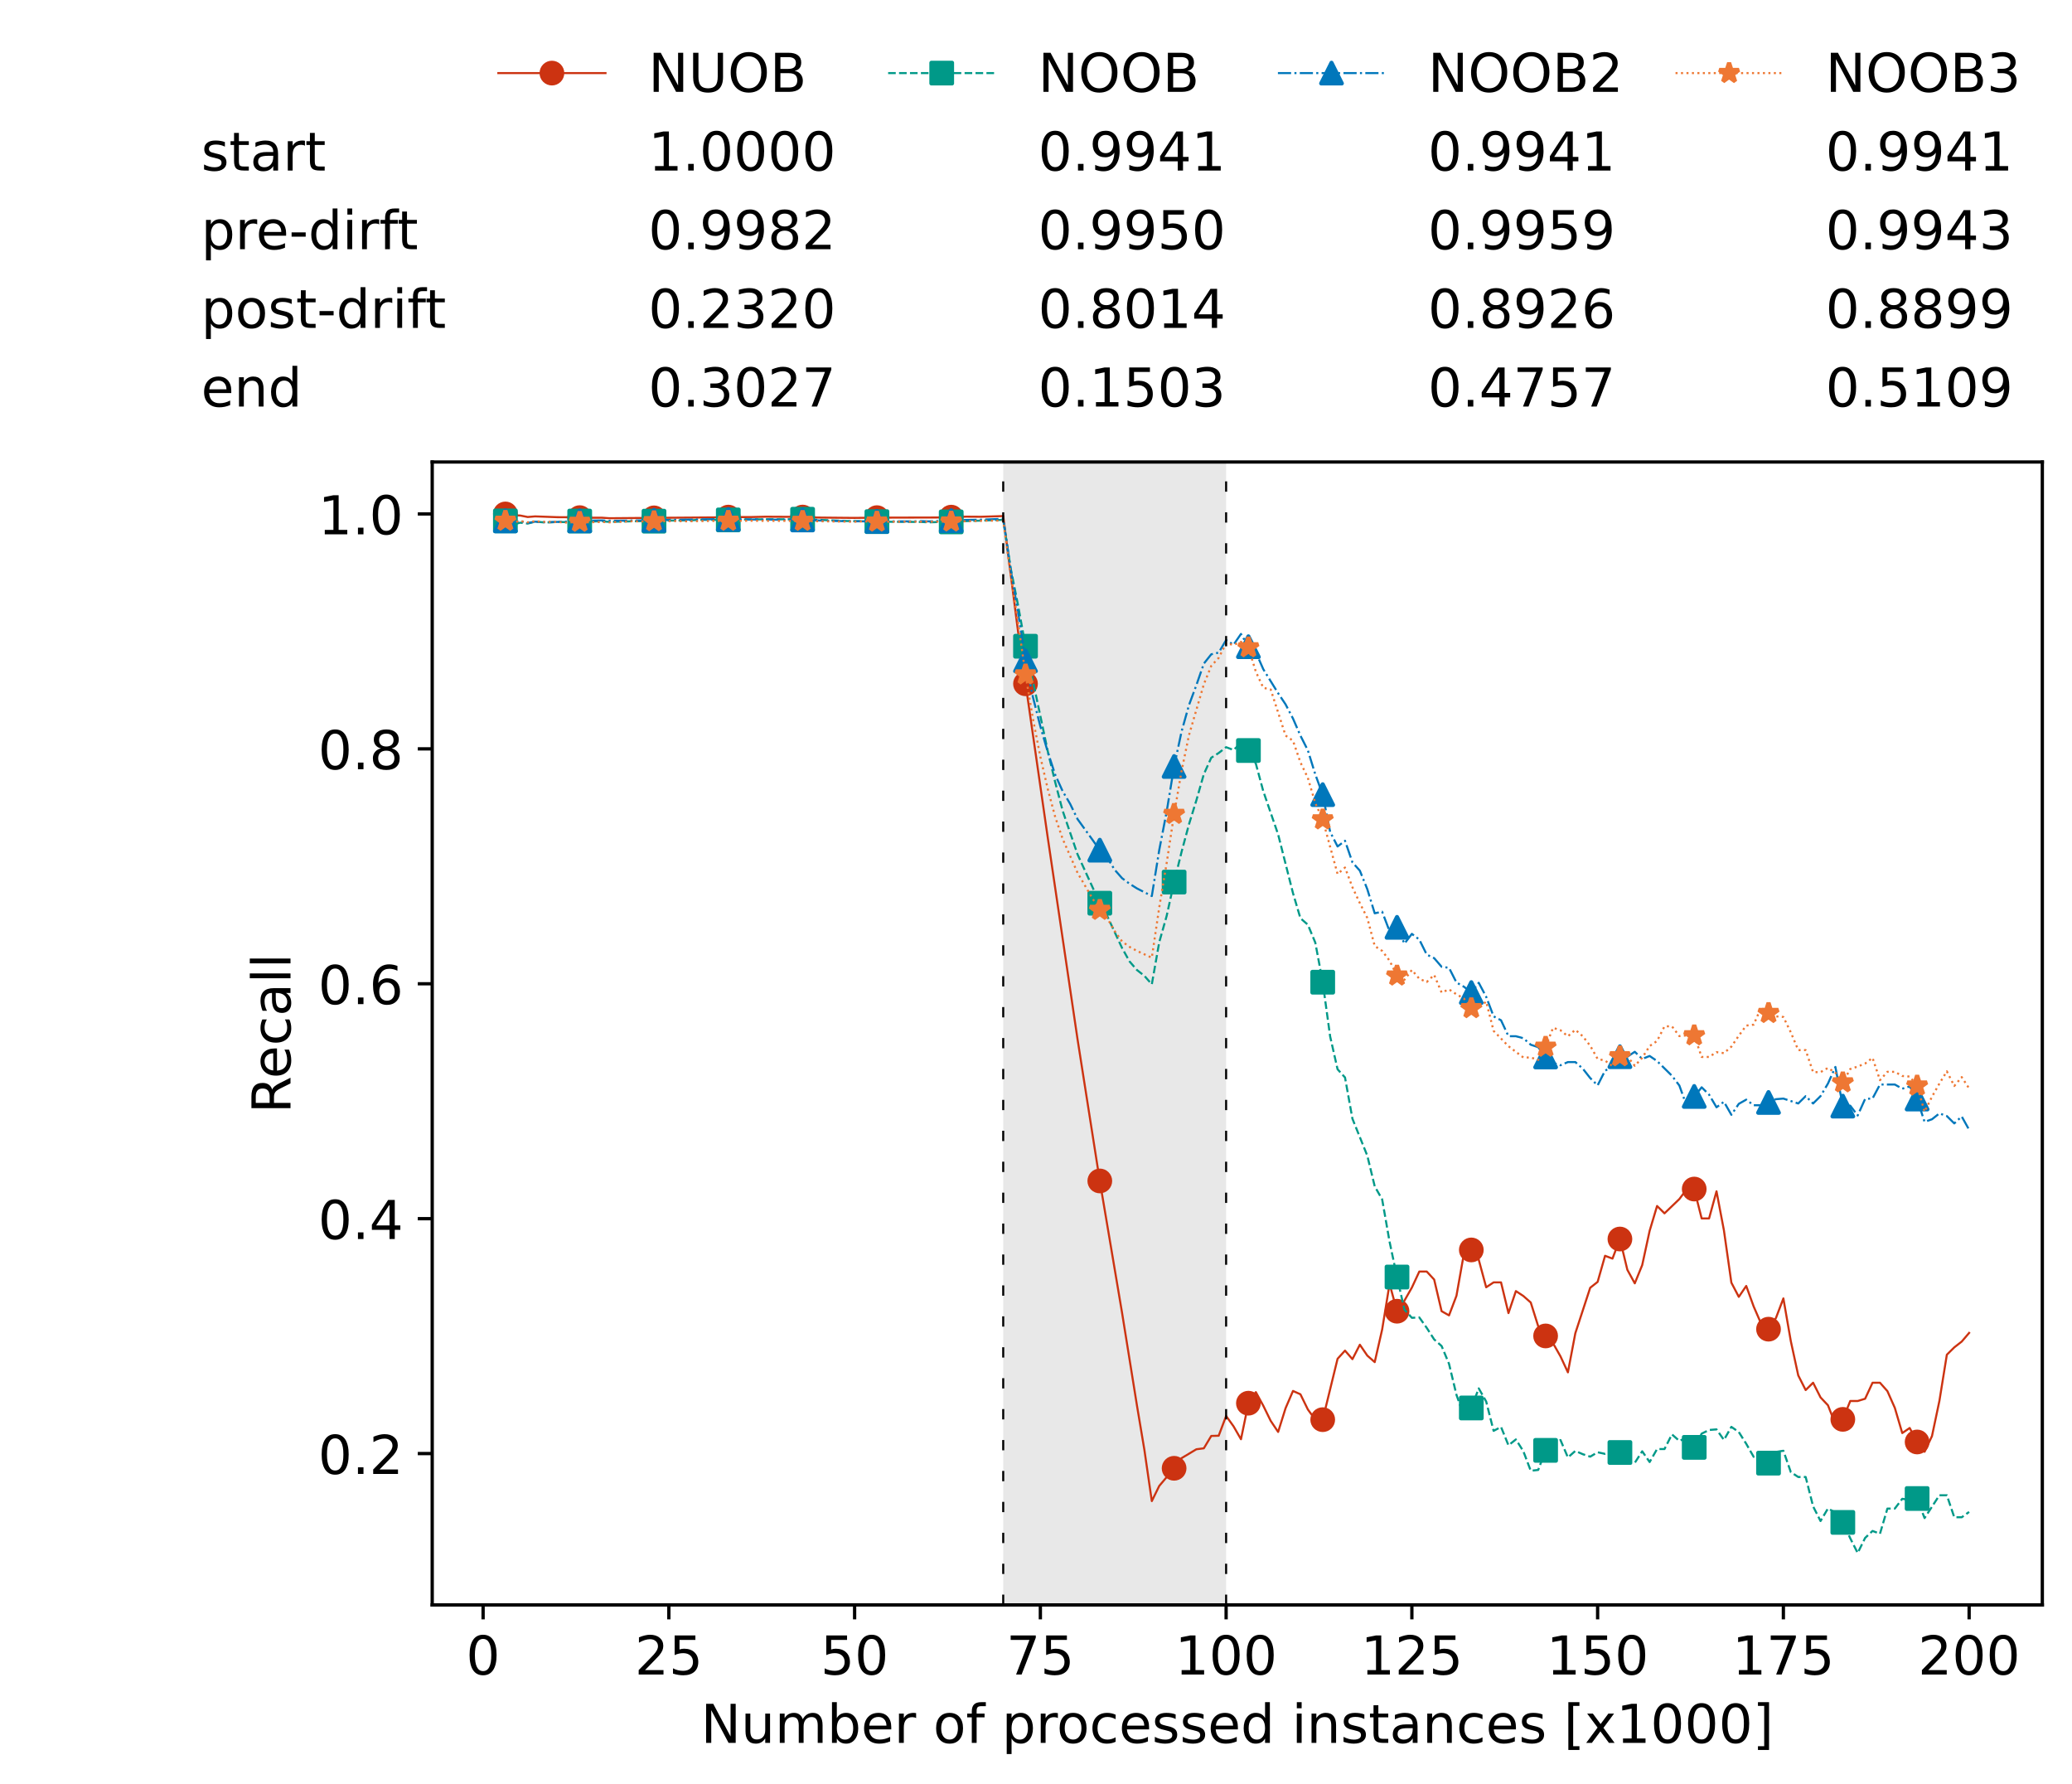 <?xml version="1.0" encoding="utf-8" standalone="no"?>
<!DOCTYPE svg PUBLIC "-//W3C//DTD SVG 1.1//EN"
  "http://www.w3.org/Graphics/SVG/1.1/DTD/svg11.dtd">
<!-- Created with matplotlib (https://matplotlib.org/) -->
<svg height="432.615pt" version="1.1" viewBox="0 0 502.65 432.615" width="502.65pt" xmlns="http://www.w3.org/2000/svg" xmlns:xlink="http://www.w3.org/1999/xlink">
 <defs>
  <style type="text/css">*{stroke-linecap:butt;stroke-linejoin:round;}</style>
 </defs>
 <g id="figure_1">
  <g id="patch_1">
   <path d="M 0 432.615 
L 502.65 432.615 
L 502.65 0 
L 0 0 
z
" style="fill:#ffffff;"/>
  </g>
  <g id="axes_1">
   <g id="patch_2">
    <path d="M 104.85 389.252 
L 495.45 389.252 
L 495.45 112.052 
L 104.85 112.052 
z
" style="fill:#ffffff;"/>
   </g>
   <g id="patch_3">
    <path clip-path="url(#pbbc45c16b0)" d="M 297.446 389.252 
L 297.446 112.052 
L 243.372 112.052 
L 243.372 389.252 
z
" style="fill:#d3d3d3;opacity:0.5;"/>
   </g>
   <g id="matplotlib.axis_1">
    <g id="xtick_1">
     <g id="line2d_1">
      <defs>
       <path d="M 0 0 
L 0 3.5 
" id="m2733e61fe9" style="stroke:#000000;stroke-width:0.8;"/>
      </defs>
      <g>
       <use style="stroke:#000000;stroke-width:0.8;" x="117.197" xlink:href="#m2733e61fe9" y="389.252"/>
      </g>
     </g>
     <g id="text_1">
      <!-- 0 -->
      <g transform="translate(113.061 406.13)scale(0.13 -0.13)">
       <defs>
        <path d="M 31.781 66.406 
Q 24.172 66.406 20.328 58.906 
Q 16.5 51.422 16.5 36.375 
Q 16.5 21.391 20.328 13.891 
Q 24.172 6.391 31.781 6.391 
Q 39.453 6.391 43.281 13.891 
Q 47.125 21.391 47.125 36.375 
Q 47.125 51.422 43.281 58.906 
Q 39.453 66.406 31.781 66.406 
z
M 31.781 74.219 
Q 44.047 74.219 50.516 64.516 
Q 56.984 54.828 56.984 36.375 
Q 56.984 17.969 50.516 8.266 
Q 44.047 -1.422 31.781 -1.422 
Q 19.531 -1.422 13.062 8.266 
Q 6.594 17.969 6.594 36.375 
Q 6.594 54.828 13.062 64.516 
Q 19.531 74.219 31.781 74.219 
z
" id="DejaVuSans-48"/>
       </defs>
       <use xlink:href="#DejaVuSans-48"/>
      </g>
     </g>
    </g>
    <g id="xtick_2">
     <g id="line2d_2">
      <g>
       <use style="stroke:#000000;stroke-width:0.8;" x="162.259" xlink:href="#m2733e61fe9" y="389.252"/>
      </g>
     </g>
     <g id="text_2">
      <!-- 25 -->
      <g transform="translate(153.988 406.13)scale(0.13 -0.13)">
       <defs>
        <path d="M 19.188 8.297 
L 53.609 8.297 
L 53.609 0 
L 7.328 0 
L 7.328 8.297 
Q 12.938 14.109 22.625 23.891 
Q 32.328 33.688 34.812 36.531 
Q 39.547 41.844 41.422 45.531 
Q 43.312 49.219 43.312 52.781 
Q 43.312 58.594 39.234 62.25 
Q 35.156 65.922 28.609 65.922 
Q 23.969 65.922 18.812 64.312 
Q 13.672 62.703 7.812 59.422 
L 7.812 69.391 
Q 13.766 71.781 18.938 73 
Q 24.125 74.219 28.422 74.219 
Q 39.75 74.219 46.484 68.547 
Q 53.219 62.891 53.219 53.422 
Q 53.219 48.922 51.531 44.891 
Q 49.859 40.875 45.406 35.406 
Q 44.188 33.984 37.641 27.219 
Q 31.109 20.453 19.188 8.297 
z
" id="DejaVuSans-50"/>
        <path d="M 10.797 72.906 
L 49.516 72.906 
L 49.516 64.594 
L 19.828 64.594 
L 19.828 46.734 
Q 21.969 47.469 24.109 47.828 
Q 26.266 48.188 28.422 48.188 
Q 40.625 48.188 47.75 41.5 
Q 54.891 34.812 54.891 23.391 
Q 54.891 11.625 47.562 5.094 
Q 40.234 -1.422 26.906 -1.422 
Q 22.312 -1.422 17.547 -0.641 
Q 12.797 0.141 7.719 1.703 
L 7.719 11.625 
Q 12.109 9.234 16.797 8.062 
Q 21.484 6.891 26.703 6.891 
Q 35.156 6.891 40.078 11.328 
Q 45.016 15.766 45.016 23.391 
Q 45.016 31 40.078 35.438 
Q 35.156 39.891 26.703 39.891 
Q 22.75 39.891 18.812 39.016 
Q 14.891 38.141 10.797 36.281 
z
" id="DejaVuSans-53"/>
       </defs>
       <use xlink:href="#DejaVuSans-50"/>
       <use x="63.623" xlink:href="#DejaVuSans-53"/>
      </g>
     </g>
    </g>
    <g id="xtick_3">
     <g id="line2d_3">
      <g>
       <use style="stroke:#000000;stroke-width:0.8;" x="207.322" xlink:href="#m2733e61fe9" y="389.252"/>
      </g>
     </g>
     <g id="text_3">
      <!-- 50 -->
      <g transform="translate(199.05 406.13)scale(0.13 -0.13)">
       <use xlink:href="#DejaVuSans-53"/>
       <use x="63.623" xlink:href="#DejaVuSans-48"/>
      </g>
     </g>
    </g>
    <g id="xtick_4">
     <g id="line2d_4">
      <g>
       <use style="stroke:#000000;stroke-width:0.8;" x="252.384" xlink:href="#m2733e61fe9" y="389.252"/>
      </g>
     </g>
     <g id="text_4">
      <!-- 75 -->
      <g transform="translate(244.113 406.13)scale(0.13 -0.13)">
       <defs>
        <path d="M 8.203 72.906 
L 55.078 72.906 
L 55.078 68.703 
L 28.609 0 
L 18.312 0 
L 43.219 64.594 
L 8.203 64.594 
z
" id="DejaVuSans-55"/>
       </defs>
       <use xlink:href="#DejaVuSans-55"/>
       <use x="63.623" xlink:href="#DejaVuSans-53"/>
      </g>
     </g>
    </g>
    <g id="xtick_5">
     <g id="line2d_5">
      <g>
       <use style="stroke:#000000;stroke-width:0.8;" x="297.446" xlink:href="#m2733e61fe9" y="389.252"/>
      </g>
     </g>
     <g id="text_5">
      <!-- 100 -->
      <g transform="translate(285.039 406.13)scale(0.13 -0.13)">
       <defs>
        <path d="M 12.406 8.297 
L 28.516 8.297 
L 28.516 63.922 
L 10.984 60.406 
L 10.984 69.391 
L 28.422 72.906 
L 38.281 72.906 
L 38.281 8.297 
L 54.391 8.297 
L 54.391 0 
L 12.406 0 
z
" id="DejaVuSans-49"/>
       </defs>
       <use xlink:href="#DejaVuSans-49"/>
       <use x="63.623" xlink:href="#DejaVuSans-48"/>
       <use x="127.246" xlink:href="#DejaVuSans-48"/>
      </g>
     </g>
    </g>
    <g id="xtick_6">
     <g id="line2d_6">
      <g>
       <use style="stroke:#000000;stroke-width:0.8;" x="342.509" xlink:href="#m2733e61fe9" y="389.252"/>
      </g>
     </g>
     <g id="text_6">
      <!-- 125 -->
      <g transform="translate(330.102 406.13)scale(0.13 -0.13)">
       <use xlink:href="#DejaVuSans-49"/>
       <use x="63.623" xlink:href="#DejaVuSans-50"/>
       <use x="127.246" xlink:href="#DejaVuSans-53"/>
      </g>
     </g>
    </g>
    <g id="xtick_7">
     <g id="line2d_7">
      <g>
       <use style="stroke:#000000;stroke-width:0.8;" x="387.571" xlink:href="#m2733e61fe9" y="389.252"/>
      </g>
     </g>
     <g id="text_7">
      <!-- 150 -->
      <g transform="translate(375.164 406.13)scale(0.13 -0.13)">
       <use xlink:href="#DejaVuSans-49"/>
       <use x="63.623" xlink:href="#DejaVuSans-53"/>
       <use x="127.246" xlink:href="#DejaVuSans-48"/>
      </g>
     </g>
    </g>
    <g id="xtick_8">
     <g id="line2d_8">
      <g>
       <use style="stroke:#000000;stroke-width:0.8;" x="432.633" xlink:href="#m2733e61fe9" y="389.252"/>
      </g>
     </g>
     <g id="text_8">
      <!-- 175 -->
      <g transform="translate(420.226 406.13)scale(0.13 -0.13)">
       <use xlink:href="#DejaVuSans-49"/>
       <use x="63.623" xlink:href="#DejaVuSans-55"/>
       <use x="127.246" xlink:href="#DejaVuSans-53"/>
      </g>
     </g>
    </g>
    <g id="xtick_9">
     <g id="line2d_9">
      <g>
       <use style="stroke:#000000;stroke-width:0.8;" x="477.695" xlink:href="#m2733e61fe9" y="389.252"/>
      </g>
     </g>
     <g id="text_9">
      <!-- 200 -->
      <g transform="translate(465.289 406.13)scale(0.13 -0.13)">
       <use xlink:href="#DejaVuSans-50"/>
       <use x="63.623" xlink:href="#DejaVuSans-48"/>
       <use x="127.246" xlink:href="#DejaVuSans-48"/>
      </g>
     </g>
    </g>
    <g id="text_10">
     <!-- Number of processed instances [x1000] -->
     <g transform="translate(170.025 422.711)scale(0.13 -0.13)">
      <defs>
       <path d="M 9.812 72.906 
L 23.094 72.906 
L 55.422 11.922 
L 55.422 72.906 
L 64.984 72.906 
L 64.984 0 
L 51.703 0 
L 19.391 60.984 
L 19.391 0 
L 9.812 0 
z
" id="DejaVuSans-78"/>
       <path d="M 8.5 21.578 
L 8.5 54.688 
L 17.484 54.688 
L 17.484 21.922 
Q 17.484 14.156 20.5 10.266 
Q 23.531 6.391 29.594 6.391 
Q 36.859 6.391 41.078 11.031 
Q 45.312 15.672 45.312 23.688 
L 45.312 54.688 
L 54.297 54.688 
L 54.297 0 
L 45.312 0 
L 45.312 8.406 
Q 42.047 3.422 37.719 1 
Q 33.406 -1.422 27.688 -1.422 
Q 18.266 -1.422 13.375 4.438 
Q 8.5 10.297 8.5 21.578 
z
M 31.109 56 
z
" id="DejaVuSans-117"/>
       <path d="M 52 44.188 
Q 55.375 50.25 60.062 53.125 
Q 64.75 56 71.094 56 
Q 79.641 56 84.281 50.016 
Q 88.922 44.047 88.922 33.016 
L 88.922 0 
L 79.891 0 
L 79.891 32.719 
Q 79.891 40.578 77.094 44.375 
Q 74.312 48.188 68.609 48.188 
Q 61.625 48.188 57.562 43.547 
Q 53.516 38.922 53.516 30.906 
L 53.516 0 
L 44.484 0 
L 44.484 32.719 
Q 44.484 40.625 41.703 44.406 
Q 38.922 48.188 33.109 48.188 
Q 26.219 48.188 22.156 43.531 
Q 18.109 38.875 18.109 30.906 
L 18.109 0 
L 9.078 0 
L 9.078 54.688 
L 18.109 54.688 
L 18.109 46.188 
Q 21.188 51.219 25.484 53.609 
Q 29.781 56 35.688 56 
Q 41.656 56 45.828 52.969 
Q 50 49.953 52 44.188 
z
" id="DejaVuSans-109"/>
       <path d="M 48.688 27.297 
Q 48.688 37.203 44.609 42.844 
Q 40.531 48.484 33.406 48.484 
Q 26.266 48.484 22.188 42.844 
Q 18.109 37.203 18.109 27.297 
Q 18.109 17.391 22.188 11.75 
Q 26.266 6.109 33.406 6.109 
Q 40.531 6.109 44.609 11.75 
Q 48.688 17.391 48.688 27.297 
z
M 18.109 46.391 
Q 20.953 51.266 25.266 53.625 
Q 29.594 56 35.594 56 
Q 45.562 56 51.781 48.094 
Q 58.016 40.188 58.016 27.297 
Q 58.016 14.406 51.781 6.484 
Q 45.562 -1.422 35.594 -1.422 
Q 29.594 -1.422 25.266 0.953 
Q 20.953 3.328 18.109 8.203 
L 18.109 0 
L 9.078 0 
L 9.078 75.984 
L 18.109 75.984 
z
" id="DejaVuSans-98"/>
       <path d="M 56.203 29.594 
L 56.203 25.203 
L 14.891 25.203 
Q 15.484 15.922 20.484 11.062 
Q 25.484 6.203 34.422 6.203 
Q 39.594 6.203 44.453 7.469 
Q 49.312 8.734 54.109 11.281 
L 54.109 2.781 
Q 49.266 0.734 44.188 -0.344 
Q 39.109 -1.422 33.891 -1.422 
Q 20.797 -1.422 13.156 6.188 
Q 5.516 13.812 5.516 26.812 
Q 5.516 40.234 12.766 48.109 
Q 20.016 56 32.328 56 
Q 43.359 56 49.781 48.891 
Q 56.203 41.797 56.203 29.594 
z
M 47.219 32.234 
Q 47.125 39.594 43.094 43.984 
Q 39.062 48.391 32.422 48.391 
Q 24.906 48.391 20.391 44.141 
Q 15.875 39.891 15.188 32.172 
z
" id="DejaVuSans-101"/>
       <path d="M 41.109 46.297 
Q 39.594 47.172 37.812 47.578 
Q 36.031 48 33.891 48 
Q 26.266 48 22.188 43.047 
Q 18.109 38.094 18.109 28.812 
L 18.109 0 
L 9.078 0 
L 9.078 54.688 
L 18.109 54.688 
L 18.109 46.188 
Q 20.953 51.172 25.484 53.578 
Q 30.031 56 36.531 56 
Q 37.453 56 38.578 55.875 
Q 39.703 55.766 41.062 55.516 
z
" id="DejaVuSans-114"/>
       <path id="DejaVuSans-32"/>
       <path d="M 30.609 48.391 
Q 23.391 48.391 19.188 42.75 
Q 14.984 37.109 14.984 27.297 
Q 14.984 17.484 19.156 11.844 
Q 23.344 6.203 30.609 6.203 
Q 37.797 6.203 41.984 11.859 
Q 46.188 17.531 46.188 27.297 
Q 46.188 37.016 41.984 42.703 
Q 37.797 48.391 30.609 48.391 
z
M 30.609 56 
Q 42.328 56 49.016 48.375 
Q 55.719 40.766 55.719 27.297 
Q 55.719 13.875 49.016 6.219 
Q 42.328 -1.422 30.609 -1.422 
Q 18.844 -1.422 12.172 6.219 
Q 5.516 13.875 5.516 27.297 
Q 5.516 40.766 12.172 48.375 
Q 18.844 56 30.609 56 
z
" id="DejaVuSans-111"/>
       <path d="M 37.109 75.984 
L 37.109 68.5 
L 28.516 68.5 
Q 23.688 68.5 21.797 66.547 
Q 19.922 64.594 19.922 59.516 
L 19.922 54.688 
L 34.719 54.688 
L 34.719 47.703 
L 19.922 47.703 
L 19.922 0 
L 10.891 0 
L 10.891 47.703 
L 2.297 47.703 
L 2.297 54.688 
L 10.891 54.688 
L 10.891 58.5 
Q 10.891 67.625 15.141 71.797 
Q 19.391 75.984 28.609 75.984 
z
" id="DejaVuSans-102"/>
       <path d="M 18.109 8.203 
L 18.109 -20.797 
L 9.078 -20.797 
L 9.078 54.688 
L 18.109 54.688 
L 18.109 46.391 
Q 20.953 51.266 25.266 53.625 
Q 29.594 56 35.594 56 
Q 45.562 56 51.781 48.094 
Q 58.016 40.188 58.016 27.297 
Q 58.016 14.406 51.781 6.484 
Q 45.562 -1.422 35.594 -1.422 
Q 29.594 -1.422 25.266 0.953 
Q 20.953 3.328 18.109 8.203 
z
M 48.688 27.297 
Q 48.688 37.203 44.609 42.844 
Q 40.531 48.484 33.406 48.484 
Q 26.266 48.484 22.188 42.844 
Q 18.109 37.203 18.109 27.297 
Q 18.109 17.391 22.188 11.75 
Q 26.266 6.109 33.406 6.109 
Q 40.531 6.109 44.609 11.75 
Q 48.688 17.391 48.688 27.297 
z
" id="DejaVuSans-112"/>
       <path d="M 48.781 52.594 
L 48.781 44.188 
Q 44.969 46.297 41.141 47.344 
Q 37.312 48.391 33.406 48.391 
Q 24.656 48.391 19.812 42.844 
Q 14.984 37.312 14.984 27.297 
Q 14.984 17.281 19.812 11.734 
Q 24.656 6.203 33.406 6.203 
Q 37.312 6.203 41.141 7.25 
Q 44.969 8.297 48.781 10.406 
L 48.781 2.094 
Q 45.016 0.344 40.984 -0.531 
Q 36.969 -1.422 32.422 -1.422 
Q 20.062 -1.422 12.781 6.344 
Q 5.516 14.109 5.516 27.297 
Q 5.516 40.672 12.859 48.328 
Q 20.219 56 33.016 56 
Q 37.156 56 41.109 55.141 
Q 45.062 54.297 48.781 52.594 
z
" id="DejaVuSans-99"/>
       <path d="M 44.281 53.078 
L 44.281 44.578 
Q 40.484 46.531 36.375 47.5 
Q 32.281 48.484 27.875 48.484 
Q 21.188 48.484 17.844 46.438 
Q 14.5 44.391 14.5 40.281 
Q 14.5 37.156 16.891 35.375 
Q 19.281 33.594 26.516 31.984 
L 29.594 31.297 
Q 39.156 29.25 43.188 25.516 
Q 47.219 21.781 47.219 15.094 
Q 47.219 7.469 41.188 3.016 
Q 35.156 -1.422 24.609 -1.422 
Q 20.219 -1.422 15.453 -0.562 
Q 10.688 0.297 5.422 2 
L 5.422 11.281 
Q 10.406 8.688 15.234 7.391 
Q 20.062 6.109 24.812 6.109 
Q 31.156 6.109 34.562 8.281 
Q 37.984 10.453 37.984 14.406 
Q 37.984 18.062 35.516 20.016 
Q 33.062 21.969 24.703 23.781 
L 21.578 24.516 
Q 13.234 26.266 9.516 29.906 
Q 5.812 33.547 5.812 39.891 
Q 5.812 47.609 11.281 51.797 
Q 16.75 56 26.812 56 
Q 31.781 56 36.172 55.266 
Q 40.578 54.547 44.281 53.078 
z
" id="DejaVuSans-115"/>
       <path d="M 45.406 46.391 
L 45.406 75.984 
L 54.391 75.984 
L 54.391 0 
L 45.406 0 
L 45.406 8.203 
Q 42.578 3.328 38.25 0.953 
Q 33.938 -1.422 27.875 -1.422 
Q 17.969 -1.422 11.734 6.484 
Q 5.516 14.406 5.516 27.297 
Q 5.516 40.188 11.734 48.094 
Q 17.969 56 27.875 56 
Q 33.938 56 38.25 53.625 
Q 42.578 51.266 45.406 46.391 
z
M 14.797 27.297 
Q 14.797 17.391 18.875 11.75 
Q 22.953 6.109 30.078 6.109 
Q 37.203 6.109 41.297 11.75 
Q 45.406 17.391 45.406 27.297 
Q 45.406 37.203 41.297 42.844 
Q 37.203 48.484 30.078 48.484 
Q 22.953 48.484 18.875 42.844 
Q 14.797 37.203 14.797 27.297 
z
" id="DejaVuSans-100"/>
       <path d="M 9.422 54.688 
L 18.406 54.688 
L 18.406 0 
L 9.422 0 
z
M 9.422 75.984 
L 18.406 75.984 
L 18.406 64.594 
L 9.422 64.594 
z
" id="DejaVuSans-105"/>
       <path d="M 54.891 33.016 
L 54.891 0 
L 45.906 0 
L 45.906 32.719 
Q 45.906 40.484 42.875 44.328 
Q 39.844 48.188 33.797 48.188 
Q 26.516 48.188 22.312 43.547 
Q 18.109 38.922 18.109 30.906 
L 18.109 0 
L 9.078 0 
L 9.078 54.688 
L 18.109 54.688 
L 18.109 46.188 
Q 21.344 51.125 25.703 53.562 
Q 30.078 56 35.797 56 
Q 45.219 56 50.047 50.172 
Q 54.891 44.344 54.891 33.016 
z
" id="DejaVuSans-110"/>
       <path d="M 18.312 70.219 
L 18.312 54.688 
L 36.812 54.688 
L 36.812 47.703 
L 18.312 47.703 
L 18.312 18.016 
Q 18.312 11.328 20.141 9.422 
Q 21.969 7.516 27.594 7.516 
L 36.812 7.516 
L 36.812 0 
L 27.594 0 
Q 17.188 0 13.234 3.875 
Q 9.281 7.766 9.281 18.016 
L 9.281 47.703 
L 2.688 47.703 
L 2.688 54.688 
L 9.281 54.688 
L 9.281 70.219 
z
" id="DejaVuSans-116"/>
       <path d="M 34.281 27.484 
Q 23.391 27.484 19.188 25 
Q 14.984 22.516 14.984 16.5 
Q 14.984 11.719 18.141 8.906 
Q 21.297 6.109 26.703 6.109 
Q 34.188 6.109 38.703 11.406 
Q 43.219 16.703 43.219 25.484 
L 43.219 27.484 
z
M 52.203 31.203 
L 52.203 0 
L 43.219 0 
L 43.219 8.297 
Q 40.141 3.328 35.547 0.953 
Q 30.953 -1.422 24.312 -1.422 
Q 15.922 -1.422 10.953 3.297 
Q 6 8.016 6 15.922 
Q 6 25.141 12.172 29.828 
Q 18.359 34.516 30.609 34.516 
L 43.219 34.516 
L 43.219 35.406 
Q 43.219 41.609 39.141 45 
Q 35.062 48.391 27.688 48.391 
Q 23 48.391 18.547 47.266 
Q 14.109 46.141 10.016 43.891 
L 10.016 52.203 
Q 14.938 54.109 19.578 55.047 
Q 24.219 56 28.609 56 
Q 40.484 56 46.344 49.844 
Q 52.203 43.703 52.203 31.203 
z
" id="DejaVuSans-97"/>
       <path d="M 8.594 75.984 
L 29.297 75.984 
L 29.297 69 
L 17.578 69 
L 17.578 -6.203 
L 29.297 -6.203 
L 29.297 -13.188 
L 8.594 -13.188 
z
" id="DejaVuSans-91"/>
       <path d="M 54.891 54.688 
L 35.109 28.078 
L 55.906 0 
L 45.312 0 
L 29.391 21.484 
L 13.484 0 
L 2.875 0 
L 24.125 28.609 
L 4.688 54.688 
L 15.281 54.688 
L 29.781 35.203 
L 44.281 54.688 
z
" id="DejaVuSans-120"/>
       <path d="M 30.422 75.984 
L 30.422 -13.188 
L 9.719 -13.188 
L 9.719 -6.203 
L 21.391 -6.203 
L 21.391 69 
L 9.719 69 
L 9.719 75.984 
z
" id="DejaVuSans-93"/>
      </defs>
      <use xlink:href="#DejaVuSans-78"/>
      <use x="74.805" xlink:href="#DejaVuSans-117"/>
      <use x="138.184" xlink:href="#DejaVuSans-109"/>
      <use x="235.596" xlink:href="#DejaVuSans-98"/>
      <use x="299.072" xlink:href="#DejaVuSans-101"/>
      <use x="360.596" xlink:href="#DejaVuSans-114"/>
      <use x="401.709" xlink:href="#DejaVuSans-32"/>
      <use x="433.496" xlink:href="#DejaVuSans-111"/>
      <use x="494.678" xlink:href="#DejaVuSans-102"/>
      <use x="529.883" xlink:href="#DejaVuSans-32"/>
      <use x="561.67" xlink:href="#DejaVuSans-112"/>
      <use x="625.146" xlink:href="#DejaVuSans-114"/>
      <use x="664.01" xlink:href="#DejaVuSans-111"/>
      <use x="725.191" xlink:href="#DejaVuSans-99"/>
      <use x="780.172" xlink:href="#DejaVuSans-101"/>
      <use x="841.695" xlink:href="#DejaVuSans-115"/>
      <use x="893.795" xlink:href="#DejaVuSans-115"/>
      <use x="945.895" xlink:href="#DejaVuSans-101"/>
      <use x="1007.418" xlink:href="#DejaVuSans-100"/>
      <use x="1070.895" xlink:href="#DejaVuSans-32"/>
      <use x="1102.682" xlink:href="#DejaVuSans-105"/>
      <use x="1130.465" xlink:href="#DejaVuSans-110"/>
      <use x="1193.844" xlink:href="#DejaVuSans-115"/>
      <use x="1245.943" xlink:href="#DejaVuSans-116"/>
      <use x="1285.152" xlink:href="#DejaVuSans-97"/>
      <use x="1346.432" xlink:href="#DejaVuSans-110"/>
      <use x="1409.811" xlink:href="#DejaVuSans-99"/>
      <use x="1464.791" xlink:href="#DejaVuSans-101"/>
      <use x="1526.314" xlink:href="#DejaVuSans-115"/>
      <use x="1578.414" xlink:href="#DejaVuSans-32"/>
      <use x="1610.201" xlink:href="#DejaVuSans-91"/>
      <use x="1649.215" xlink:href="#DejaVuSans-120"/>
      <use x="1708.395" xlink:href="#DejaVuSans-49"/>
      <use x="1772.018" xlink:href="#DejaVuSans-48"/>
      <use x="1835.641" xlink:href="#DejaVuSans-48"/>
      <use x="1899.264" xlink:href="#DejaVuSans-48"/>
      <use x="1962.887" xlink:href="#DejaVuSans-93"/>
     </g>
    </g>
   </g>
   <g id="matplotlib.axis_2">
    <g id="ytick_1">
     <g id="line2d_10">
      <defs>
       <path d="M 0 0 
L -3.5 0 
" id="m4acfdb182a" style="stroke:#000000;stroke-width:0.8;"/>
      </defs>
      <g>
       <use style="stroke:#000000;stroke-width:0.8;" x="104.85" xlink:href="#m4acfdb182a" y="352.541"/>
      </g>
     </g>
     <g id="text_11">
      <!-- 0.2 -->
      <g transform="translate(77.176 357.48)scale(0.13 -0.13)">
       <defs>
        <path d="M 10.688 12.406 
L 21 12.406 
L 21 0 
L 10.688 0 
z
" id="DejaVuSans-46"/>
       </defs>
       <use xlink:href="#DejaVuSans-48"/>
       <use x="63.623" xlink:href="#DejaVuSans-46"/>
       <use x="95.41" xlink:href="#DejaVuSans-50"/>
      </g>
     </g>
    </g>
    <g id="ytick_2">
     <g id="line2d_11">
      <g>
       <use style="stroke:#000000;stroke-width:0.8;" x="104.85" xlink:href="#m4acfdb182a" y="295.568"/>
      </g>
     </g>
     <g id="text_12">
      <!-- 0.4 -->
      <g transform="translate(77.176 300.507)scale(0.13 -0.13)">
       <defs>
        <path d="M 37.797 64.312 
L 12.891 25.391 
L 37.797 25.391 
z
M 35.203 72.906 
L 47.609 72.906 
L 47.609 25.391 
L 58.016 25.391 
L 58.016 17.188 
L 47.609 17.188 
L 47.609 0 
L 37.797 0 
L 37.797 17.188 
L 4.891 17.188 
L 4.891 26.703 
z
" id="DejaVuSans-52"/>
       </defs>
       <use xlink:href="#DejaVuSans-48"/>
       <use x="63.623" xlink:href="#DejaVuSans-46"/>
       <use x="95.41" xlink:href="#DejaVuSans-52"/>
      </g>
     </g>
    </g>
    <g id="ytick_3">
     <g id="line2d_12">
      <g>
       <use style="stroke:#000000;stroke-width:0.8;" x="104.85" xlink:href="#m4acfdb182a" y="238.596"/>
      </g>
     </g>
     <g id="text_13">
      <!-- 0.6 -->
      <g transform="translate(77.176 243.535)scale(0.13 -0.13)">
       <defs>
        <path d="M 33.016 40.375 
Q 26.375 40.375 22.484 35.828 
Q 18.609 31.297 18.609 23.391 
Q 18.609 15.531 22.484 10.953 
Q 26.375 6.391 33.016 6.391 
Q 39.656 6.391 43.531 10.953 
Q 47.406 15.531 47.406 23.391 
Q 47.406 31.297 43.531 35.828 
Q 39.656 40.375 33.016 40.375 
z
M 52.594 71.297 
L 52.594 62.312 
Q 48.875 64.062 45.094 64.984 
Q 41.312 65.922 37.594 65.922 
Q 27.828 65.922 22.672 59.328 
Q 17.531 52.734 16.797 39.406 
Q 19.672 43.656 24.016 45.922 
Q 28.375 48.188 33.594 48.188 
Q 44.578 48.188 50.953 41.516 
Q 57.328 34.859 57.328 23.391 
Q 57.328 12.156 50.688 5.359 
Q 44.047 -1.422 33.016 -1.422 
Q 20.359 -1.422 13.672 8.266 
Q 6.984 17.969 6.984 36.375 
Q 6.984 53.656 15.188 63.938 
Q 23.391 74.219 37.203 74.219 
Q 40.922 74.219 44.703 73.484 
Q 48.484 72.75 52.594 71.297 
z
" id="DejaVuSans-54"/>
       </defs>
       <use xlink:href="#DejaVuSans-48"/>
       <use x="63.623" xlink:href="#DejaVuSans-46"/>
       <use x="95.41" xlink:href="#DejaVuSans-54"/>
      </g>
     </g>
    </g>
    <g id="ytick_4">
     <g id="line2d_13">
      <g>
       <use style="stroke:#000000;stroke-width:0.8;" x="104.85" xlink:href="#m4acfdb182a" y="181.624"/>
      </g>
     </g>
     <g id="text_14">
      <!-- 0.8 -->
      <g transform="translate(77.176 186.563)scale(0.13 -0.13)">
       <defs>
        <path d="M 31.781 34.625 
Q 24.75 34.625 20.719 30.859 
Q 16.703 27.094 16.703 20.516 
Q 16.703 13.922 20.719 10.156 
Q 24.75 6.391 31.781 6.391 
Q 38.812 6.391 42.859 10.172 
Q 46.922 13.969 46.922 20.516 
Q 46.922 27.094 42.891 30.859 
Q 38.875 34.625 31.781 34.625 
z
M 21.922 38.812 
Q 15.578 40.375 12.031 44.719 
Q 8.5 49.078 8.5 55.328 
Q 8.5 64.062 14.719 69.141 
Q 20.953 74.219 31.781 74.219 
Q 42.672 74.219 48.875 69.141 
Q 55.078 64.062 55.078 55.328 
Q 55.078 49.078 51.531 44.719 
Q 48 40.375 41.703 38.812 
Q 48.828 37.156 52.797 32.312 
Q 56.781 27.484 56.781 20.516 
Q 56.781 9.906 50.312 4.234 
Q 43.844 -1.422 31.781 -1.422 
Q 19.734 -1.422 13.25 4.234 
Q 6.781 9.906 6.781 20.516 
Q 6.781 27.484 10.781 32.312 
Q 14.797 37.156 21.922 38.812 
z
M 18.312 54.391 
Q 18.312 48.734 21.844 45.562 
Q 25.391 42.391 31.781 42.391 
Q 38.141 42.391 41.719 45.562 
Q 45.312 48.734 45.312 54.391 
Q 45.312 60.062 41.719 63.234 
Q 38.141 66.406 31.781 66.406 
Q 25.391 66.406 21.844 63.234 
Q 18.312 60.062 18.312 54.391 
z
" id="DejaVuSans-56"/>
       </defs>
       <use xlink:href="#DejaVuSans-48"/>
       <use x="63.623" xlink:href="#DejaVuSans-46"/>
       <use x="95.41" xlink:href="#DejaVuSans-56"/>
      </g>
     </g>
    </g>
    <g id="ytick_5">
     <g id="line2d_14">
      <g>
       <use style="stroke:#000000;stroke-width:0.8;" x="104.85" xlink:href="#m4acfdb182a" y="124.652"/>
      </g>
     </g>
     <g id="text_15">
      <!-- 1.0 -->
      <g transform="translate(77.176 129.591)scale(0.13 -0.13)">
       <use xlink:href="#DejaVuSans-49"/>
       <use x="63.623" xlink:href="#DejaVuSans-46"/>
       <use x="95.41" xlink:href="#DejaVuSans-48"/>
      </g>
     </g>
    </g>
    <g id="text_16">
     <!-- Recall -->
     <g transform="translate(70.472 270.044)rotate(-90)scale(0.13 -0.13)">
      <defs>
       <path d="M 44.391 34.188 
Q 47.562 33.109 50.562 29.594 
Q 53.562 26.078 56.594 19.922 
L 66.609 0 
L 56 0 
L 46.688 18.703 
Q 43.062 26.031 39.672 28.422 
Q 36.281 30.812 30.422 30.812 
L 19.672 30.812 
L 19.672 0 
L 9.812 0 
L 9.812 72.906 
L 32.078 72.906 
Q 44.578 72.906 50.734 67.672 
Q 56.891 62.453 56.891 51.906 
Q 56.891 45.016 53.688 40.469 
Q 50.484 35.938 44.391 34.188 
z
M 19.672 64.797 
L 19.672 38.922 
L 32.078 38.922 
Q 39.203 38.922 42.844 42.219 
Q 46.484 45.516 46.484 51.906 
Q 46.484 58.297 42.844 61.547 
Q 39.203 64.797 32.078 64.797 
z
" id="DejaVuSans-82"/>
       <path d="M 9.422 75.984 
L 18.406 75.984 
L 18.406 0 
L 9.422 0 
z
" id="DejaVuSans-108"/>
      </defs>
      <use xlink:href="#DejaVuSans-82"/>
      <use x="64.982" xlink:href="#DejaVuSans-101"/>
      <use x="126.506" xlink:href="#DejaVuSans-99"/>
      <use x="181.486" xlink:href="#DejaVuSans-97"/>
      <use x="242.766" xlink:href="#DejaVuSans-108"/>
      <use x="270.549" xlink:href="#DejaVuSans-108"/>
     </g>
    </g>
   </g>
   <g id="line2d_15"/>
   <g id="line2d_16"/>
   <g id="line2d_17"/>
   <g id="line2d_18"/>
   <g id="line2d_19"/>
   <g id="line2d_20">
    <path clip-path="url(#pbbc45c16b0)" d="M 122.605 124.652 
L 124.407 124.945 
L 126.21 125.035 
L 128.012 125.389 
L 129.815 125.242 
L 135.222 125.435 
L 138.827 125.456 
L 142.432 125.573 
L 146.037 125.566 
L 147.839 125.69 
L 158.654 125.598 
L 174.877 125.478 
L 178.482 125.411 
L 182.087 125.404 
L 185.692 125.321 
L 191.099 125.35 
L 192.902 125.322 
L 198.309 125.522 
L 203.717 125.578 
L 207.322 125.609 
L 212.729 125.549 
L 228.952 125.509 
L 234.359 125.308 
L 237.964 125.335 
L 243.372 125.165 
L 246.976 153.207 
L 254.186 203.221 
L 261.396 252.017 
L 266.804 286.421 
L 272.211 318.456 
L 275.816 340.883 
L 277.619 351.643 
L 279.421 364.066 
L 281.224 360.384 
L 284.829 356.11 
L 286.631 353.654 
L 290.236 351.497 
L 292.039 351.267 
L 293.841 348.263 
L 295.644 348.212 
L 297.446 343.42 
L 299.249 345.934 
L 301.051 349.062 
L 302.854 340.323 
L 304.656 337.639 
L 306.459 340.926 
L 308.261 344.605 
L 310.064 347.294 
L 311.866 341.542 
L 313.669 337.356 
L 315.471 338.159 
L 317.274 341.841 
L 319.076 344.331 
L 320.879 344.316 
L 324.484 329.551 
L 326.286 327.573 
L 328.089 329.64 
L 329.891 326.139 
L 331.694 328.776 
L 333.496 330.359 
L 335.299 322.446 
L 337.101 311.368 
L 338.904 318.015 
L 340.706 315.443 
L 342.509 312.278 
L 344.311 308.394 
L 346.114 308.394 
L 347.916 310.336 
L 349.719 318.005 
L 351.521 319.023 
L 353.324 314.275 
L 355.126 304.101 
L 356.928 303.152 
L 358.731 305.526 
L 360.533 312.209 
L 362.336 311.022 
L 364.138 311.022 
L 365.941 318.472 
L 367.743 313.131 
L 369.546 314.318 
L 371.348 315.901 
L 373.151 321.637 
L 374.953 324.011 
L 376.756 325.792 
L 378.558 328.957 
L 380.361 332.841 
L 382.163 323.346 
L 385.768 312.329 
L 387.571 310.904 
L 389.373 304.574 
L 391.176 305.252 
L 392.978 300.505 
L 394.781 307.965 
L 396.583 311.252 
L 398.386 306.828 
L 400.188 298.52 
L 401.991 292.494 
L 403.793 294.274 
L 407.398 290.812 
L 409.201 288.385 
L 411.003 288.385 
L 412.806 295.506 
L 414.608 295.506 
L 416.411 288.932 
L 418.213 298.428 
L 420.016 311.088 
L 421.818 314.532 
L 423.621 311.887 
L 425.423 316.86 
L 427.226 321.015 
L 429.028 322.371 
L 430.831 319.658 
L 432.633 314.91 
L 434.436 325.269 
L 436.238 333.577 
L 438.041 337.138 
L 439.843 335.358 
L 441.646 338.919 
L 443.448 340.826 
L 445.251 345.43 
L 447.053 344.243 
L 448.856 339.792 
L 450.658 339.792 
L 452.461 339.244 
L 454.263 335.36 
L 456.066 335.36 
L 457.868 337.394 
L 459.671 341.464 
L 461.473 347.568 
L 463.276 346.336 
L 465.078 349.727 
L 466.881 352.101 
L 468.683 348.302 
L 470.485 339.757 
L 472.288 328.566 
L 474.09 326.785 
L 475.893 325.38 
L 477.695 323.276 
L 477.695 323.276 
" style="fill:none;stroke:#cc3311;stroke-linecap:square;stroke-width:0.5;"/>
    <defs>
     <path d="M 0 2.5 
C 0.663 2.5 1.299 2.237 1.768 1.768 
C 2.237 1.299 2.5 0.663 2.5 0 
C 2.5 -0.663 2.237 -1.299 1.768 -1.768 
C 1.299 -2.237 0.663 -2.5 0 -2.5 
C -0.663 -2.5 -1.299 -2.237 -1.768 -1.768 
C -2.237 -1.299 -2.5 -0.663 -2.5 0 
C -2.5 0.663 -2.237 1.299 -1.768 1.768 
C -1.299 2.237 -0.663 2.5 0 2.5 
z
" id="mdd03406d01" style="stroke:#cc3311;"/>
    </defs>
    <g clip-path="url(#pbbc45c16b0)">
     <use style="fill:#cc3311;stroke:#cc3311;" x="122.605" xlink:href="#mdd03406d01" y="124.652"/>
     <use style="fill:#cc3311;stroke:#cc3311;" x="140.629" xlink:href="#mdd03406d01" y="125.546"/>
     <use style="fill:#cc3311;stroke:#cc3311;" x="158.654" xlink:href="#mdd03406d01" y="125.598"/>
     <use style="fill:#cc3311;stroke:#cc3311;" x="176.679" xlink:href="#mdd03406d01" y="125.417"/>
     <use style="fill:#cc3311;stroke:#cc3311;" x="194.704" xlink:href="#mdd03406d01" y="125.406"/>
     <use style="fill:#cc3311;stroke:#cc3311;" x="212.729" xlink:href="#mdd03406d01" y="125.549"/>
     <use style="fill:#cc3311;stroke:#cc3311;" x="230.754" xlink:href="#mdd03406d01" y="125.425"/>
     <use style="fill:#cc3311;stroke:#cc3311;" x="248.779" xlink:href="#mdd03406d01" y="165.84"/>
     <use style="fill:#cc3311;stroke:#cc3311;" x="266.804" xlink:href="#mdd03406d01" y="286.421"/>
     <use style="fill:#cc3311;stroke:#cc3311;" x="284.829" xlink:href="#mdd03406d01" y="356.11"/>
     <use style="fill:#cc3311;stroke:#cc3311;" x="302.854" xlink:href="#mdd03406d01" y="340.323"/>
     <use style="fill:#cc3311;stroke:#cc3311;" x="320.879" xlink:href="#mdd03406d01" y="344.316"/>
     <use style="fill:#cc3311;stroke:#cc3311;" x="338.904" xlink:href="#mdd03406d01" y="318.015"/>
     <use style="fill:#cc3311;stroke:#cc3311;" x="356.928" xlink:href="#mdd03406d01" y="303.152"/>
     <use style="fill:#cc3311;stroke:#cc3311;" x="374.953" xlink:href="#mdd03406d01" y="324.011"/>
     <use style="fill:#cc3311;stroke:#cc3311;" x="392.978" xlink:href="#mdd03406d01" y="300.505"/>
     <use style="fill:#cc3311;stroke:#cc3311;" x="411.003" xlink:href="#mdd03406d01" y="288.385"/>
     <use style="fill:#cc3311;stroke:#cc3311;" x="429.028" xlink:href="#mdd03406d01" y="322.371"/>
     <use style="fill:#cc3311;stroke:#cc3311;" x="447.053" xlink:href="#mdd03406d01" y="344.243"/>
     <use style="fill:#cc3311;stroke:#cc3311;" x="465.078" xlink:href="#mdd03406d01" y="349.727"/>
    </g>
   </g>
   <g id="line2d_21"/>
   <g id="line2d_22"/>
   <g id="line2d_23"/>
   <g id="line2d_24"/>
   <g id="line2d_25">
    <path clip-path="url(#pbbc45c16b0)" d="M 122.605 126.331 
L 124.407 127.253 
L 126.21 126.761 
L 128.012 126.984 
L 129.815 126.517 
L 131.617 126.668 
L 133.419 126.704 
L 135.222 126.582 
L 137.024 126.625 
L 140.629 126.375 
L 142.432 126.484 
L 146.037 126.431 
L 147.839 126.571 
L 151.444 126.475 
L 156.852 126.368 
L 158.654 126.4 
L 160.457 126.28 
L 167.667 126.189 
L 169.469 126.076 
L 176.679 126.099 
L 178.482 126.002 
L 183.889 125.962 
L 192.902 125.938 
L 196.507 125.992 
L 205.519 126.366 
L 210.927 126.454 
L 216.334 126.552 
L 219.939 126.563 
L 223.544 126.595 
L 225.347 126.687 
L 243.372 126.079 
L 245.174 137.778 
L 246.976 146.824 
L 248.779 156.735 
L 252.384 173.656 
L 254.186 182.239 
L 255.989 189.736 
L 257.791 196.639 
L 261.396 207.19 
L 266.804 219.062 
L 268.606 222.187 
L 272.211 229.94 
L 274.014 233.172 
L 275.816 235.262 
L 277.619 236.676 
L 279.421 238.733 
L 281.224 228.514 
L 283.026 222.122 
L 284.829 213.933 
L 286.631 206.642 
L 288.434 199.929 
L 290.236 194.085 
L 292.039 187.767 
L 293.841 183.773 
L 295.644 182.628 
L 297.446 181.219 
L 299.249 181.897 
L 301.051 180.208 
L 302.854 182.025 
L 304.656 185.201 
L 306.459 191.885 
L 310.064 202.384 
L 313.669 216.622 
L 315.471 222.704 
L 317.274 224.271 
L 319.076 228.604 
L 320.879 238.218 
L 322.681 251.377 
L 324.484 259.339 
L 326.286 261.317 
L 328.089 271.333 
L 331.694 280.288 
L 333.496 287.726 
L 335.299 290.891 
L 337.101 301.177 
L 338.904 309.723 
L 340.706 317.636 
L 342.509 319.614 
L 344.311 319.522 
L 346.114 322.054 
L 347.916 324.859 
L 349.719 326.453 
L 351.521 330.777 
L 353.324 338.294 
L 355.126 343.381 
L 356.928 341.482 
L 358.731 336.734 
L 360.533 339.911 
L 362.336 347.033 
L 364.138 346.083 
L 365.941 350.539 
L 367.743 349.114 
L 369.546 351.963 
L 371.348 356.711 
L 373.151 356.513 
L 374.953 351.765 
L 376.756 350.341 
L 378.558 349.253 
L 380.361 353.483 
L 382.163 351.9 
L 383.966 352.691 
L 385.768 353.289 
L 387.571 352.221 
L 389.373 352.616 
L 391.176 352.277 
L 392.978 352.277 
L 394.781 354.99 
L 396.583 354.791 
L 398.386 351.986 
L 400.188 354.597 
L 401.991 351.447 
L 403.793 351.447 
L 405.596 347.886 
L 407.398 349.469 
L 409.201 348.659 
L 411.003 351.033 
L 412.806 347.71 
L 414.608 346.82 
L 416.411 346.674 
L 418.213 349.23 
L 420.016 346.065 
L 421.818 347.317 
L 423.621 350.166 
L 425.423 353.331 
L 427.226 352.144 
L 429.028 354.857 
L 430.831 352.144 
L 432.633 351.856 
L 434.436 357.036 
L 436.238 358.222 
L 438.041 358.222 
L 439.843 365.344 
L 441.646 368.905 
L 443.448 365.853 
L 445.251 366.86 
L 447.053 369.234 
L 448.856 373.091 
L 450.658 376.652 
L 452.461 373 
L 454.263 371.307 
L 456.066 371.985 
L 457.868 365.881 
L 459.671 365.881 
L 461.473 363.507 
L 463.276 363.781 
L 465.078 363.442 
L 466.881 368.189 
L 470.485 362.65 
L 472.288 362.65 
L 474.09 367.991 
L 475.893 367.991 
L 477.695 366.697 
L 477.695 366.697 
" style="fill:none;stroke:#009988;stroke-dasharray:1.85,0.8;stroke-dashoffset:0;stroke-width:0.5;"/>
    <defs>
     <path d="M -2.5 2.5 
L 2.5 2.5 
L 2.5 -2.5 
L -2.5 -2.5 
z
" id="m1860900c17" style="stroke:#009988;stroke-linejoin:miter;"/>
    </defs>
    <g clip-path="url(#pbbc45c16b0)">
     <use style="fill:#009988;stroke:#009988;stroke-linejoin:miter;" x="122.605" xlink:href="#m1860900c17" y="126.331"/>
     <use style="fill:#009988;stroke:#009988;stroke-linejoin:miter;" x="140.629" xlink:href="#m1860900c17" y="126.375"/>
     <use style="fill:#009988;stroke:#009988;stroke-linejoin:miter;" x="158.654" xlink:href="#m1860900c17" y="126.4"/>
     <use style="fill:#009988;stroke:#009988;stroke-linejoin:miter;" x="176.679" xlink:href="#m1860900c17" y="126.099"/>
     <use style="fill:#009988;stroke:#009988;stroke-linejoin:miter;" x="194.704" xlink:href="#m1860900c17" y="125.934"/>
     <use style="fill:#009988;stroke:#009988;stroke-linejoin:miter;" x="212.729" xlink:href="#m1860900c17" y="126.512"/>
     <use style="fill:#009988;stroke:#009988;stroke-linejoin:miter;" x="230.754" xlink:href="#m1860900c17" y="126.576"/>
     <use style="fill:#009988;stroke:#009988;stroke-linejoin:miter;" x="248.779" xlink:href="#m1860900c17" y="156.735"/>
     <use style="fill:#009988;stroke:#009988;stroke-linejoin:miter;" x="266.804" xlink:href="#m1860900c17" y="219.062"/>
     <use style="fill:#009988;stroke:#009988;stroke-linejoin:miter;" x="284.829" xlink:href="#m1860900c17" y="213.933"/>
     <use style="fill:#009988;stroke:#009988;stroke-linejoin:miter;" x="302.854" xlink:href="#m1860900c17" y="182.025"/>
     <use style="fill:#009988;stroke:#009988;stroke-linejoin:miter;" x="320.879" xlink:href="#m1860900c17" y="238.218"/>
     <use style="fill:#009988;stroke:#009988;stroke-linejoin:miter;" x="338.904" xlink:href="#m1860900c17" y="309.723"/>
     <use style="fill:#009988;stroke:#009988;stroke-linejoin:miter;" x="356.928" xlink:href="#m1860900c17" y="341.482"/>
     <use style="fill:#009988;stroke:#009988;stroke-linejoin:miter;" x="374.953" xlink:href="#m1860900c17" y="351.765"/>
     <use style="fill:#009988;stroke:#009988;stroke-linejoin:miter;" x="392.978" xlink:href="#m1860900c17" y="352.277"/>
     <use style="fill:#009988;stroke:#009988;stroke-linejoin:miter;" x="411.003" xlink:href="#m1860900c17" y="351.033"/>
     <use style="fill:#009988;stroke:#009988;stroke-linejoin:miter;" x="429.028" xlink:href="#m1860900c17" y="354.857"/>
     <use style="fill:#009988;stroke:#009988;stroke-linejoin:miter;" x="447.053" xlink:href="#m1860900c17" y="369.234"/>
     <use style="fill:#009988;stroke:#009988;stroke-linejoin:miter;" x="465.078" xlink:href="#m1860900c17" y="363.442"/>
    </g>
   </g>
   <g id="line2d_26"/>
   <g id="line2d_27"/>
   <g id="line2d_28"/>
   <g id="line2d_29"/>
   <g id="line2d_30">
    <path clip-path="url(#pbbc45c16b0)" d="M 122.605 126.331 
L 124.407 126.666 
L 126.21 126.37 
L 128.012 126.84 
L 129.815 126.521 
L 131.617 126.671 
L 138.827 126.491 
L 140.629 126.324 
L 146.037 126.218 
L 147.839 126.336 
L 173.074 125.926 
L 187.494 126.025 
L 196.507 126.136 
L 200.112 126.285 
L 203.717 126.368 
L 207.322 126.428 
L 212.729 126.457 
L 221.742 126.451 
L 223.544 126.393 
L 225.347 126.456 
L 234.359 126.11 
L 237.964 126.05 
L 243.372 125.823 
L 245.174 138.087 
L 246.976 148.606 
L 248.779 160.281 
L 250.581 169.066 
L 252.384 176.182 
L 254.186 182.392 
L 255.989 187.916 
L 257.791 191.898 
L 259.594 194.947 
L 261.396 198.654 
L 265.001 203.646 
L 266.804 206.194 
L 268.606 208.017 
L 270.409 210.951 
L 272.211 212.995 
L 274.014 214.339 
L 275.816 215.473 
L 279.421 217.323 
L 281.224 206.151 
L 283.026 196.819 
L 284.829 185.894 
L 286.631 177.456 
L 288.434 171.013 
L 290.236 166.158 
L 292.039 160.95 
L 293.841 158.69 
L 295.644 158.278 
L 297.446 155.242 
L 299.249 156.369 
L 301.051 153.754 
L 302.854 156.848 
L 304.656 158.19 
L 306.459 162.298 
L 310.064 168.13 
L 311.866 170.822 
L 313.669 174.276 
L 315.471 178.413 
L 317.274 181.98 
L 319.076 187.806 
L 320.879 192.725 
L 322.681 201.756 
L 324.484 205.298 
L 326.286 203.913 
L 328.089 209.151 
L 329.891 211.169 
L 331.694 215.653 
L 333.496 221.508 
L 335.299 221.113 
L 337.101 225.86 
L 338.904 224.911 
L 340.706 228.867 
L 342.509 226.493 
L 344.311 227.881 
L 346.114 231.521 
L 347.916 232.384 
L 349.719 234.475 
L 351.521 234.73 
L 353.324 238.29 
L 355.126 239.308 
L 356.928 240.732 
L 358.731 238.358 
L 360.533 241.755 
L 362.336 246.502 
L 364.138 247.452 
L 365.941 251.323 
L 367.743 251.323 
L 369.546 251.798 
L 371.348 253.38 
L 373.151 253.974 
L 374.953 256.348 
L 376.756 257.772 
L 378.558 258.366 
L 380.361 257.589 
L 382.163 257.589 
L 383.966 259.171 
L 385.768 261.462 
L 387.571 263.242 
L 389.373 259.682 
L 391.176 258.664 
L 392.978 256.29 
L 394.781 256.29 
L 396.583 255.095 
L 398.386 256.822 
L 400.188 256.11 
L 401.991 257.342 
L 405.596 260.903 
L 407.398 263.277 
L 409.201 268.294 
L 412.806 263.705 
L 414.608 265.485 
L 416.411 268.553 
L 418.213 267.214 
L 420.016 270.379 
L 421.818 267.718 
L 423.621 266.701 
L 425.423 268.057 
L 427.226 268.057 
L 430.831 266.588 
L 432.633 266.444 
L 436.238 267.631 
L 438.041 265.85 
L 439.843 267.631 
L 441.646 265.85 
L 443.448 262.798 
L 445.251 258.77 
L 447.053 268.265 
L 448.856 268.166 
L 450.658 270.54 
L 452.461 266.523 
L 454.263 266.423 
L 456.066 263.032 
L 459.671 263.032 
L 461.473 264.049 
L 463.276 263.502 
L 465.078 266.554 
L 466.881 272.093 
L 468.683 271.46 
L 470.485 270.035 
L 472.288 270.683 
L 474.09 272.463 
L 475.893 270.777 
L 477.695 274.014 
L 477.695 274.014 
" style="fill:none;stroke:#0077bb;stroke-dasharray:3.2,0.8,0.5,0.8;stroke-dashoffset:0;stroke-width:0.5;"/>
    <defs>
     <path d="M 0 -2.5 
L -2.5 2.5 
L 2.5 2.5 
z
" id="m7f767cfa7f" style="stroke:#0077bb;stroke-linejoin:miter;"/>
    </defs>
    <g clip-path="url(#pbbc45c16b0)">
     <use style="fill:#0077bb;stroke:#0077bb;stroke-linejoin:miter;" x="122.605" xlink:href="#m7f767cfa7f" y="126.331"/>
     <use style="fill:#0077bb;stroke:#0077bb;stroke-linejoin:miter;" x="140.629" xlink:href="#m7f767cfa7f" y="126.324"/>
     <use style="fill:#0077bb;stroke:#0077bb;stroke-linejoin:miter;" x="158.654" xlink:href="#m7f767cfa7f" y="126.196"/>
     <use style="fill:#0077bb;stroke:#0077bb;stroke-linejoin:miter;" x="176.679" xlink:href="#m7f767cfa7f" y="125.981"/>
     <use style="fill:#0077bb;stroke:#0077bb;stroke-linejoin:miter;" x="194.704" xlink:href="#m7f767cfa7f" y="126.107"/>
     <use style="fill:#0077bb;stroke:#0077bb;stroke-linejoin:miter;" x="212.729" xlink:href="#m7f767cfa7f" y="126.457"/>
     <use style="fill:#0077bb;stroke:#0077bb;stroke-linejoin:miter;" x="230.754" xlink:href="#m7f767cfa7f" y="126.262"/>
     <use style="fill:#0077bb;stroke:#0077bb;stroke-linejoin:miter;" x="248.779" xlink:href="#m7f767cfa7f" y="160.281"/>
     <use style="fill:#0077bb;stroke:#0077bb;stroke-linejoin:miter;" x="266.804" xlink:href="#m7f767cfa7f" y="206.194"/>
     <use style="fill:#0077bb;stroke:#0077bb;stroke-linejoin:miter;" x="284.829" xlink:href="#m7f767cfa7f" y="185.894"/>
     <use style="fill:#0077bb;stroke:#0077bb;stroke-linejoin:miter;" x="302.854" xlink:href="#m7f767cfa7f" y="156.848"/>
     <use style="fill:#0077bb;stroke:#0077bb;stroke-linejoin:miter;" x="320.879" xlink:href="#m7f767cfa7f" y="192.725"/>
     <use style="fill:#0077bb;stroke:#0077bb;stroke-linejoin:miter;" x="338.904" xlink:href="#m7f767cfa7f" y="224.911"/>
     <use style="fill:#0077bb;stroke:#0077bb;stroke-linejoin:miter;" x="356.928" xlink:href="#m7f767cfa7f" y="240.732"/>
     <use style="fill:#0077bb;stroke:#0077bb;stroke-linejoin:miter;" x="374.953" xlink:href="#m7f767cfa7f" y="256.348"/>
     <use style="fill:#0077bb;stroke:#0077bb;stroke-linejoin:miter;" x="392.978" xlink:href="#m7f767cfa7f" y="256.29"/>
     <use style="fill:#0077bb;stroke:#0077bb;stroke-linejoin:miter;" x="411.003" xlink:href="#m7f767cfa7f" y="265.92"/>
     <use style="fill:#0077bb;stroke:#0077bb;stroke-linejoin:miter;" x="429.028" xlink:href="#m7f767cfa7f" y="267.379"/>
     <use style="fill:#0077bb;stroke:#0077bb;stroke-linejoin:miter;" x="447.053" xlink:href="#m7f767cfa7f" y="268.265"/>
     <use style="fill:#0077bb;stroke:#0077bb;stroke-linejoin:miter;" x="465.078" xlink:href="#m7f767cfa7f" y="266.554"/>
    </g>
   </g>
   <g id="line2d_31"/>
   <g id="line2d_32"/>
   <g id="line2d_33"/>
   <g id="line2d_34"/>
   <g id="line2d_35">
    <path clip-path="url(#pbbc45c16b0)" d="M 122.605 126.331 
L 124.407 126.666 
L 126.21 126.37 
L 128.012 126.69 
L 129.815 126.401 
L 131.617 126.571 
L 135.222 126.573 
L 137.024 126.746 
L 140.629 126.583 
L 142.432 126.674 
L 146.037 126.594 
L 147.839 126.686 
L 153.247 126.41 
L 155.049 126.462 
L 158.654 126.431 
L 164.062 126.361 
L 165.864 126.443 
L 173.074 126.334 
L 176.679 126.327 
L 182.087 126.299 
L 185.692 126.329 
L 191.099 126.331 
L 198.309 126.417 
L 207.322 126.534 
L 209.124 126.455 
L 212.729 126.533 
L 230.754 126.515 
L 239.767 126.278 
L 243.372 126.275 
L 245.174 139.385 
L 246.976 150.963 
L 248.779 163.598 
L 250.581 174.328 
L 252.384 183.554 
L 254.186 191.391 
L 255.989 198.16 
L 257.791 203.463 
L 261.396 211.676 
L 265.001 217.872 
L 266.804 220.698 
L 268.606 222.691 
L 270.409 225.818 
L 272.211 228.334 
L 274.014 229.65 
L 275.816 230.622 
L 279.421 232.279 
L 281.224 220.052 
L 283.026 209.309 
L 284.829 197.424 
L 286.631 187.041 
L 288.434 178.305 
L 292.039 165.97 
L 293.841 161.499 
L 295.644 159.557 
L 297.446 156.008 
L 299.249 156.417 
L 301.051 155.662 
L 302.854 157.025 
L 304.656 162.917 
L 306.459 166.807 
L 308.261 167.231 
L 311.866 178.394 
L 313.669 179.656 
L 315.471 184.89 
L 317.274 188.665 
L 319.076 194.79 
L 320.879 198.759 
L 324.484 211.99 
L 326.286 210.407 
L 328.089 215.185 
L 329.891 219.043 
L 331.694 222.63 
L 333.496 229.435 
L 335.299 230.622 
L 337.101 232.996 
L 338.904 236.636 
L 340.706 237.625 
L 342.509 235.251 
L 344.311 237.378 
L 346.114 238.17 
L 347.916 236.443 
L 349.719 240.726 
L 351.521 239.963 
L 353.324 241.15 
L 355.126 242.167 
L 356.928 244.541 
L 358.731 244.541 
L 360.533 242.898 
L 362.336 250.019 
L 365.941 253.744 
L 369.546 256.474 
L 371.348 256.474 
L 373.151 257.068 
L 374.953 253.903 
L 376.756 249.274 
L 378.558 249.867 
L 380.361 251.334 
L 382.163 249.752 
L 383.966 251.334 
L 385.768 253.625 
L 387.571 256.83 
L 389.373 257.226 
L 391.176 258.582 
L 392.978 256.208 
L 394.781 256.208 
L 396.583 258.499 
L 398.386 256.557 
L 400.188 253.708 
L 401.991 252.476 
L 403.793 248.915 
L 405.596 248.915 
L 407.398 251.289 
L 409.201 251.127 
L 411.003 251.127 
L 412.806 256.349 
L 414.608 256.349 
L 416.411 255.181 
L 418.213 255.424 
L 420.016 253.842 
L 421.818 251.181 
L 423.621 248.739 
L 425.423 248.513 
L 427.226 244.359 
L 429.028 245.715 
L 430.831 246.507 
L 432.633 246.651 
L 434.436 250.373 
L 436.238 254.689 
L 438.041 254.689 
L 439.843 260.03 
L 441.646 260.03 
L 443.448 259.013 
L 445.251 260.164 
L 447.053 262.538 
L 448.856 259.274 
L 450.658 258.68 
L 452.461 257.95 
L 454.263 256.555 
L 456.066 261.981 
L 457.868 259.947 
L 459.671 259.947 
L 461.473 260.964 
L 463.276 261.101 
L 465.078 263.305 
L 466.881 269.635 
L 468.683 265.996 
L 470.485 262.791 
L 472.288 259.831 
L 474.09 263.392 
L 475.893 261.237 
L 477.695 263.988 
L 477.695 263.988 
" style="fill:none;stroke:#ee7733;stroke-dasharray:0.5,0.825;stroke-dashoffset:0;stroke-width:0.5;"/>
    <defs>
     <path d="M 0 -2.5 
L -0.561 -0.773 
L -2.378 -0.773 
L -0.908 0.295 
L -1.469 2.023 
L -0 0.955 
L 1.469 2.023 
L 0.908 0.295 
L 2.378 -0.773 
L 0.561 -0.773 
z
" id="m5276c7a5d2" style="stroke:#ee7733;stroke-linejoin:bevel;"/>
    </defs>
    <g clip-path="url(#pbbc45c16b0)">
     <use style="fill:#ee7733;stroke:#ee7733;stroke-linejoin:bevel;" x="122.605" xlink:href="#m5276c7a5d2" y="126.331"/>
     <use style="fill:#ee7733;stroke:#ee7733;stroke-linejoin:bevel;" x="140.629" xlink:href="#m5276c7a5d2" y="126.583"/>
     <use style="fill:#ee7733;stroke:#ee7733;stroke-linejoin:bevel;" x="158.654" xlink:href="#m5276c7a5d2" y="126.431"/>
     <use style="fill:#ee7733;stroke:#ee7733;stroke-linejoin:bevel;" x="176.679" xlink:href="#m5276c7a5d2" y="126.327"/>
     <use style="fill:#ee7733;stroke:#ee7733;stroke-linejoin:bevel;" x="194.704" xlink:href="#m5276c7a5d2" y="126.355"/>
     <use style="fill:#ee7733;stroke:#ee7733;stroke-linejoin:bevel;" x="212.729" xlink:href="#m5276c7a5d2" y="126.533"/>
     <use style="fill:#ee7733;stroke:#ee7733;stroke-linejoin:bevel;" x="230.754" xlink:href="#m5276c7a5d2" y="126.515"/>
     <use style="fill:#ee7733;stroke:#ee7733;stroke-linejoin:bevel;" x="248.779" xlink:href="#m5276c7a5d2" y="163.598"/>
     <use style="fill:#ee7733;stroke:#ee7733;stroke-linejoin:bevel;" x="266.804" xlink:href="#m5276c7a5d2" y="220.698"/>
     <use style="fill:#ee7733;stroke:#ee7733;stroke-linejoin:bevel;" x="284.829" xlink:href="#m5276c7a5d2" y="197.424"/>
     <use style="fill:#ee7733;stroke:#ee7733;stroke-linejoin:bevel;" x="302.854" xlink:href="#m5276c7a5d2" y="157.025"/>
     <use style="fill:#ee7733;stroke:#ee7733;stroke-linejoin:bevel;" x="320.879" xlink:href="#m5276c7a5d2" y="198.759"/>
     <use style="fill:#ee7733;stroke:#ee7733;stroke-linejoin:bevel;" x="338.904" xlink:href="#m5276c7a5d2" y="236.636"/>
     <use style="fill:#ee7733;stroke:#ee7733;stroke-linejoin:bevel;" x="356.928" xlink:href="#m5276c7a5d2" y="244.541"/>
     <use style="fill:#ee7733;stroke:#ee7733;stroke-linejoin:bevel;" x="374.953" xlink:href="#m5276c7a5d2" y="253.903"/>
     <use style="fill:#ee7733;stroke:#ee7733;stroke-linejoin:bevel;" x="392.978" xlink:href="#m5276c7a5d2" y="256.208"/>
     <use style="fill:#ee7733;stroke:#ee7733;stroke-linejoin:bevel;" x="411.003" xlink:href="#m5276c7a5d2" y="251.127"/>
     <use style="fill:#ee7733;stroke:#ee7733;stroke-linejoin:bevel;" x="429.028" xlink:href="#m5276c7a5d2" y="245.715"/>
     <use style="fill:#ee7733;stroke:#ee7733;stroke-linejoin:bevel;" x="447.053" xlink:href="#m5276c7a5d2" y="262.538"/>
     <use style="fill:#ee7733;stroke:#ee7733;stroke-linejoin:bevel;" x="465.078" xlink:href="#m5276c7a5d2" y="263.305"/>
    </g>
   </g>
   <g id="line2d_36"/>
   <g id="line2d_37"/>
   <g id="line2d_38"/>
   <g id="line2d_39"/>
   <g id="line2d_40">
    <path clip-path="url(#pbbc45c16b0)" d="M 243.372 389.252 
L 243.372 112.052 
" style="fill:none;stroke:#000000;stroke-dasharray:2.5,5;stroke-dashoffset:0;stroke-width:0.5;"/>
   </g>
   <g id="line2d_41">
    <path clip-path="url(#pbbc45c16b0)" d="M 297.446 389.252 
L 297.446 112.052 
" style="fill:none;stroke:#000000;stroke-dasharray:2.5,5;stroke-dashoffset:0;stroke-width:0.5;"/>
   </g>
   <g id="patch_4">
    <path d="M 104.85 389.252 
L 104.85 112.052 
" style="fill:none;stroke:#000000;stroke-linecap:square;stroke-linejoin:miter;stroke-width:0.8;"/>
   </g>
   <g id="patch_5">
    <path d="M 495.45 389.252 
L 495.45 112.052 
" style="fill:none;stroke:#000000;stroke-linecap:square;stroke-linejoin:miter;stroke-width:0.8;"/>
   </g>
   <g id="patch_6">
    <path d="M 104.85 389.252 
L 495.45 389.252 
" style="fill:none;stroke:#000000;stroke-linecap:square;stroke-linejoin:miter;stroke-width:0.8;"/>
   </g>
   <g id="patch_7">
    <path d="M 104.85 112.052 
L 495.45 112.052 
" style="fill:none;stroke:#000000;stroke-linecap:square;stroke-linejoin:miter;stroke-width:0.8;"/>
   </g>
   <g id="legend_1">
    <g id="line2d_42"/>
    <g id="line2d_43"/>
    <g id="text_17">
     <!--   -->
     <g transform="translate(48.8 22.278)scale(0.13 -0.13)">
      <use xlink:href="#DejaVuSans-32"/>
     </g>
    </g>
    <g id="line2d_44"/>
    <g id="line2d_45"/>
    <g id="text_18">
     <!-- start -->
     <g transform="translate(48.8 41.36)scale(0.13 -0.13)">
      <use xlink:href="#DejaVuSans-115"/>
      <use x="52.1" xlink:href="#DejaVuSans-116"/>
      <use x="91.309" xlink:href="#DejaVuSans-97"/>
      <use x="152.588" xlink:href="#DejaVuSans-114"/>
      <use x="193.701" xlink:href="#DejaVuSans-116"/>
     </g>
    </g>
    <g id="line2d_46"/>
    <g id="line2d_47"/>
    <g id="text_19">
     <!-- pre-dirft -->
     <g transform="translate(48.8 60.441)scale(0.13 -0.13)">
      <defs>
       <path d="M 4.891 31.391 
L 31.203 31.391 
L 31.203 23.391 
L 4.891 23.391 
z
" id="DejaVuSans-45"/>
      </defs>
      <use xlink:href="#DejaVuSans-112"/>
      <use x="63.477" xlink:href="#DejaVuSans-114"/>
      <use x="102.34" xlink:href="#DejaVuSans-101"/>
      <use x="163.863" xlink:href="#DejaVuSans-45"/>
      <use x="199.947" xlink:href="#DejaVuSans-100"/>
      <use x="263.424" xlink:href="#DejaVuSans-105"/>
      <use x="291.207" xlink:href="#DejaVuSans-114"/>
      <use x="332.32" xlink:href="#DejaVuSans-102"/>
      <use x="365.775" xlink:href="#DejaVuSans-116"/>
     </g>
    </g>
    <g id="line2d_48"/>
    <g id="line2d_49"/>
    <g id="text_20">
     <!-- post-drift -->
     <g transform="translate(48.8 79.523)scale(0.13 -0.13)">
      <use xlink:href="#DejaVuSans-112"/>
      <use x="63.477" xlink:href="#DejaVuSans-111"/>
      <use x="124.658" xlink:href="#DejaVuSans-115"/>
      <use x="176.758" xlink:href="#DejaVuSans-116"/>
      <use x="215.967" xlink:href="#DejaVuSans-45"/>
      <use x="252.051" xlink:href="#DejaVuSans-100"/>
      <use x="315.527" xlink:href="#DejaVuSans-114"/>
      <use x="356.641" xlink:href="#DejaVuSans-105"/>
      <use x="384.424" xlink:href="#DejaVuSans-102"/>
      <use x="417.879" xlink:href="#DejaVuSans-116"/>
     </g>
    </g>
    <g id="line2d_50"/>
    <g id="line2d_51"/>
    <g id="text_21">
     <!-- end -->
     <g transform="translate(48.8 98.604)scale(0.13 -0.13)">
      <use xlink:href="#DejaVuSans-101"/>
      <use x="61.523" xlink:href="#DejaVuSans-110"/>
      <use x="124.902" xlink:href="#DejaVuSans-100"/>
     </g>
    </g>
    <g id="line2d_52">
     <path d="M 120.892 17.728 
L 146.892 17.728 
" style="fill:none;stroke:#cc3311;stroke-linecap:square;stroke-width:0.5;"/>
    </g>
    <g id="line2d_53">
     <g>
      <use style="fill:#cc3311;stroke:#cc3311;" x="133.892" xlink:href="#mdd03406d01" y="17.728"/>
     </g>
    </g>
    <g id="text_22">
     <!-- NUOB -->
     <g transform="translate(157.292 22.278)scale(0.13 -0.13)">
      <defs>
       <path d="M 8.688 72.906 
L 18.609 72.906 
L 18.609 28.609 
Q 18.609 16.891 22.844 11.734 
Q 27.094 6.594 36.625 6.594 
Q 46.094 6.594 50.344 11.734 
Q 54.594 16.891 54.594 28.609 
L 54.594 72.906 
L 64.5 72.906 
L 64.5 27.391 
Q 64.5 13.141 57.438 5.859 
Q 50.391 -1.422 36.625 -1.422 
Q 22.797 -1.422 15.734 5.859 
Q 8.688 13.141 8.688 27.391 
z
" id="DejaVuSans-85"/>
       <path d="M 39.406 66.219 
Q 28.656 66.219 22.328 58.203 
Q 16.016 50.203 16.016 36.375 
Q 16.016 22.609 22.328 14.594 
Q 28.656 6.594 39.406 6.594 
Q 50.141 6.594 56.422 14.594 
Q 62.703 22.609 62.703 36.375 
Q 62.703 50.203 56.422 58.203 
Q 50.141 66.219 39.406 66.219 
z
M 39.406 74.219 
Q 54.734 74.219 63.906 63.938 
Q 73.094 53.656 73.094 36.375 
Q 73.094 19.141 63.906 8.859 
Q 54.734 -1.422 39.406 -1.422 
Q 24.031 -1.422 14.812 8.828 
Q 5.609 19.094 5.609 36.375 
Q 5.609 53.656 14.812 63.938 
Q 24.031 74.219 39.406 74.219 
z
" id="DejaVuSans-79"/>
       <path d="M 19.672 34.812 
L 19.672 8.109 
L 35.5 8.109 
Q 43.453 8.109 47.281 11.406 
Q 51.125 14.703 51.125 21.484 
Q 51.125 28.328 47.281 31.562 
Q 43.453 34.812 35.5 34.812 
z
M 19.672 64.797 
L 19.672 42.828 
L 34.281 42.828 
Q 41.5 42.828 45.031 45.531 
Q 48.578 48.25 48.578 53.812 
Q 48.578 59.328 45.031 62.062 
Q 41.5 64.797 34.281 64.797 
z
M 9.812 72.906 
L 35.016 72.906 
Q 46.297 72.906 52.391 68.219 
Q 58.5 63.531 58.5 54.891 
Q 58.5 48.188 55.375 44.234 
Q 52.25 40.281 46.188 39.312 
Q 53.469 37.75 57.5 32.781 
Q 61.531 27.828 61.531 20.406 
Q 61.531 10.641 54.891 5.312 
Q 48.25 0 35.984 0 
L 9.812 0 
z
" id="DejaVuSans-66"/>
      </defs>
      <use xlink:href="#DejaVuSans-78"/>
      <use x="74.805" xlink:href="#DejaVuSans-85"/>
      <use x="147.998" xlink:href="#DejaVuSans-79"/>
      <use x="226.709" xlink:href="#DejaVuSans-66"/>
     </g>
    </g>
    <g id="line2d_54"/>
    <g id="line2d_55"/>
    <g id="text_23">
     <!-- 1.0000 -->
     <g transform="translate(157.292 41.36)scale(0.13 -0.13)">
      <use xlink:href="#DejaVuSans-49"/>
      <use x="63.623" xlink:href="#DejaVuSans-46"/>
      <use x="95.41" xlink:href="#DejaVuSans-48"/>
      <use x="159.033" xlink:href="#DejaVuSans-48"/>
      <use x="222.656" xlink:href="#DejaVuSans-48"/>
      <use x="286.279" xlink:href="#DejaVuSans-48"/>
     </g>
    </g>
    <g id="line2d_56"/>
    <g id="line2d_57"/>
    <g id="text_24">
     <!-- 0.9982 -->
     <g transform="translate(157.292 60.441)scale(0.13 -0.13)">
      <defs>
       <path d="M 10.984 1.516 
L 10.984 10.5 
Q 14.703 8.734 18.5 7.812 
Q 22.312 6.891 25.984 6.891 
Q 35.75 6.891 40.891 13.453 
Q 46.047 20.016 46.781 33.406 
Q 43.953 29.203 39.594 26.953 
Q 35.25 24.703 29.984 24.703 
Q 19.047 24.703 12.672 31.312 
Q 6.297 37.938 6.297 49.422 
Q 6.297 60.641 12.938 67.422 
Q 19.578 74.219 30.609 74.219 
Q 43.266 74.219 49.922 64.516 
Q 56.594 54.828 56.594 36.375 
Q 56.594 19.141 48.406 8.859 
Q 40.234 -1.422 26.422 -1.422 
Q 22.703 -1.422 18.891 -0.688 
Q 15.094 0.047 10.984 1.516 
z
M 30.609 32.422 
Q 37.25 32.422 41.125 36.953 
Q 45.016 41.5 45.016 49.422 
Q 45.016 57.281 41.125 61.844 
Q 37.25 66.406 30.609 66.406 
Q 23.969 66.406 20.094 61.844 
Q 16.219 57.281 16.219 49.422 
Q 16.219 41.5 20.094 36.953 
Q 23.969 32.422 30.609 32.422 
z
" id="DejaVuSans-57"/>
      </defs>
      <use xlink:href="#DejaVuSans-48"/>
      <use x="63.623" xlink:href="#DejaVuSans-46"/>
      <use x="95.41" xlink:href="#DejaVuSans-57"/>
      <use x="159.033" xlink:href="#DejaVuSans-57"/>
      <use x="222.656" xlink:href="#DejaVuSans-56"/>
      <use x="286.279" xlink:href="#DejaVuSans-50"/>
     </g>
    </g>
    <g id="line2d_58"/>
    <g id="line2d_59"/>
    <g id="text_25">
     <!-- 0.2320 -->
     <g transform="translate(157.292 79.523)scale(0.13 -0.13)">
      <defs>
       <path d="M 40.578 39.312 
Q 47.656 37.797 51.625 33 
Q 55.609 28.219 55.609 21.188 
Q 55.609 10.406 48.188 4.484 
Q 40.766 -1.422 27.094 -1.422 
Q 22.516 -1.422 17.656 -0.516 
Q 12.797 0.391 7.625 2.203 
L 7.625 11.719 
Q 11.719 9.328 16.594 8.109 
Q 21.484 6.891 26.812 6.891 
Q 36.078 6.891 40.938 10.547 
Q 45.797 14.203 45.797 21.188 
Q 45.797 27.641 41.281 31.266 
Q 36.766 34.906 28.719 34.906 
L 20.219 34.906 
L 20.219 43.016 
L 29.109 43.016 
Q 36.375 43.016 40.234 45.922 
Q 44.094 48.828 44.094 54.297 
Q 44.094 59.906 40.109 62.906 
Q 36.141 65.922 28.719 65.922 
Q 24.656 65.922 20.016 65.031 
Q 15.375 64.156 9.812 62.312 
L 9.812 71.094 
Q 15.438 72.656 20.344 73.438 
Q 25.25 74.219 29.594 74.219 
Q 40.828 74.219 47.359 69.109 
Q 53.906 64.016 53.906 55.328 
Q 53.906 49.266 50.438 45.094 
Q 46.969 40.922 40.578 39.312 
z
" id="DejaVuSans-51"/>
      </defs>
      <use xlink:href="#DejaVuSans-48"/>
      <use x="63.623" xlink:href="#DejaVuSans-46"/>
      <use x="95.41" xlink:href="#DejaVuSans-50"/>
      <use x="159.033" xlink:href="#DejaVuSans-51"/>
      <use x="222.656" xlink:href="#DejaVuSans-50"/>
      <use x="286.279" xlink:href="#DejaVuSans-48"/>
     </g>
    </g>
    <g id="line2d_60"/>
    <g id="line2d_61"/>
    <g id="text_26">
     <!-- 0.3027 -->
     <g transform="translate(157.292 98.604)scale(0.13 -0.13)">
      <use xlink:href="#DejaVuSans-48"/>
      <use x="63.623" xlink:href="#DejaVuSans-46"/>
      <use x="95.41" xlink:href="#DejaVuSans-51"/>
      <use x="159.033" xlink:href="#DejaVuSans-48"/>
      <use x="222.656" xlink:href="#DejaVuSans-50"/>
      <use x="286.279" xlink:href="#DejaVuSans-55"/>
     </g>
    </g>
    <g id="line2d_62">
     <path d="M 215.452 17.728 
L 241.452 17.728 
" style="fill:none;stroke:#009988;stroke-dasharray:1.85,0.8;stroke-dashoffset:0;stroke-width:0.5;"/>
    </g>
    <g id="line2d_63">
     <g>
      <use style="fill:#009988;stroke:#009988;stroke-linejoin:miter;" x="228.452" xlink:href="#m1860900c17" y="17.728"/>
     </g>
    </g>
    <g id="text_27">
     <!-- NOOB -->
     <g transform="translate(251.852 22.278)scale(0.13 -0.13)">
      <use xlink:href="#DejaVuSans-78"/>
      <use x="74.805" xlink:href="#DejaVuSans-79"/>
      <use x="153.516" xlink:href="#DejaVuSans-79"/>
      <use x="232.227" xlink:href="#DejaVuSans-66"/>
     </g>
    </g>
    <g id="line2d_64"/>
    <g id="line2d_65"/>
    <g id="text_28">
     <!-- 0.9941 -->
     <g transform="translate(251.852 41.36)scale(0.13 -0.13)">
      <use xlink:href="#DejaVuSans-48"/>
      <use x="63.623" xlink:href="#DejaVuSans-46"/>
      <use x="95.41" xlink:href="#DejaVuSans-57"/>
      <use x="159.033" xlink:href="#DejaVuSans-57"/>
      <use x="222.656" xlink:href="#DejaVuSans-52"/>
      <use x="286.279" xlink:href="#DejaVuSans-49"/>
     </g>
    </g>
    <g id="line2d_66"/>
    <g id="line2d_67"/>
    <g id="text_29">
     <!-- 0.9950 -->
     <g transform="translate(251.852 60.441)scale(0.13 -0.13)">
      <use xlink:href="#DejaVuSans-48"/>
      <use x="63.623" xlink:href="#DejaVuSans-46"/>
      <use x="95.41" xlink:href="#DejaVuSans-57"/>
      <use x="159.033" xlink:href="#DejaVuSans-57"/>
      <use x="222.656" xlink:href="#DejaVuSans-53"/>
      <use x="286.279" xlink:href="#DejaVuSans-48"/>
     </g>
    </g>
    <g id="line2d_68"/>
    <g id="line2d_69"/>
    <g id="text_30">
     <!-- 0.8014 -->
     <g transform="translate(251.852 79.523)scale(0.13 -0.13)">
      <use xlink:href="#DejaVuSans-48"/>
      <use x="63.623" xlink:href="#DejaVuSans-46"/>
      <use x="95.41" xlink:href="#DejaVuSans-56"/>
      <use x="159.033" xlink:href="#DejaVuSans-48"/>
      <use x="222.656" xlink:href="#DejaVuSans-49"/>
      <use x="286.279" xlink:href="#DejaVuSans-52"/>
     </g>
    </g>
    <g id="line2d_70"/>
    <g id="line2d_71"/>
    <g id="text_31">
     <!-- 0.1503 -->
     <g transform="translate(251.852 98.604)scale(0.13 -0.13)">
      <use xlink:href="#DejaVuSans-48"/>
      <use x="63.623" xlink:href="#DejaVuSans-46"/>
      <use x="95.41" xlink:href="#DejaVuSans-49"/>
      <use x="159.033" xlink:href="#DejaVuSans-53"/>
      <use x="222.656" xlink:href="#DejaVuSans-48"/>
      <use x="286.279" xlink:href="#DejaVuSans-51"/>
     </g>
    </g>
    <g id="line2d_72">
     <path d="M 310.012 17.728 
L 336.012 17.728 
" style="fill:none;stroke:#0077bb;stroke-dasharray:3.2,0.8,0.5,0.8;stroke-dashoffset:0;stroke-width:0.5;"/>
    </g>
    <g id="line2d_73">
     <g>
      <use style="fill:#0077bb;stroke:#0077bb;stroke-linejoin:miter;" x="323.012" xlink:href="#m7f767cfa7f" y="17.728"/>
     </g>
    </g>
    <g id="text_32">
     <!-- NOOB2 -->
     <g transform="translate(346.412 22.278)scale(0.13 -0.13)">
      <use xlink:href="#DejaVuSans-78"/>
      <use x="74.805" xlink:href="#DejaVuSans-79"/>
      <use x="153.516" xlink:href="#DejaVuSans-79"/>
      <use x="232.227" xlink:href="#DejaVuSans-66"/>
      <use x="300.83" xlink:href="#DejaVuSans-50"/>
     </g>
    </g>
    <g id="line2d_74"/>
    <g id="line2d_75"/>
    <g id="text_33">
     <!-- 0.9941 -->
     <g transform="translate(346.412 41.36)scale(0.13 -0.13)">
      <use xlink:href="#DejaVuSans-48"/>
      <use x="63.623" xlink:href="#DejaVuSans-46"/>
      <use x="95.41" xlink:href="#DejaVuSans-57"/>
      <use x="159.033" xlink:href="#DejaVuSans-57"/>
      <use x="222.656" xlink:href="#DejaVuSans-52"/>
      <use x="286.279" xlink:href="#DejaVuSans-49"/>
     </g>
    </g>
    <g id="line2d_76"/>
    <g id="line2d_77"/>
    <g id="text_34">
     <!-- 0.9959 -->
     <g transform="translate(346.412 60.441)scale(0.13 -0.13)">
      <use xlink:href="#DejaVuSans-48"/>
      <use x="63.623" xlink:href="#DejaVuSans-46"/>
      <use x="95.41" xlink:href="#DejaVuSans-57"/>
      <use x="159.033" xlink:href="#DejaVuSans-57"/>
      <use x="222.656" xlink:href="#DejaVuSans-53"/>
      <use x="286.279" xlink:href="#DejaVuSans-57"/>
     </g>
    </g>
    <g id="line2d_78"/>
    <g id="line2d_79"/>
    <g id="text_35">
     <!-- 0.8926 -->
     <g transform="translate(346.412 79.523)scale(0.13 -0.13)">
      <use xlink:href="#DejaVuSans-48"/>
      <use x="63.623" xlink:href="#DejaVuSans-46"/>
      <use x="95.41" xlink:href="#DejaVuSans-56"/>
      <use x="159.033" xlink:href="#DejaVuSans-57"/>
      <use x="222.656" xlink:href="#DejaVuSans-50"/>
      <use x="286.279" xlink:href="#DejaVuSans-54"/>
     </g>
    </g>
    <g id="line2d_80"/>
    <g id="line2d_81"/>
    <g id="text_36">
     <!-- 0.4757 -->
     <g transform="translate(346.412 98.604)scale(0.13 -0.13)">
      <use xlink:href="#DejaVuSans-48"/>
      <use x="63.623" xlink:href="#DejaVuSans-46"/>
      <use x="95.41" xlink:href="#DejaVuSans-52"/>
      <use x="159.033" xlink:href="#DejaVuSans-55"/>
      <use x="222.656" xlink:href="#DejaVuSans-53"/>
      <use x="286.279" xlink:href="#DejaVuSans-55"/>
     </g>
    </g>
    <g id="line2d_82">
     <path d="M 406.467 17.728 
L 432.467 17.728 
" style="fill:none;stroke:#ee7733;stroke-dasharray:0.5,0.825;stroke-dashoffset:0;stroke-width:0.5;"/>
    </g>
    <g id="line2d_83">
     <g>
      <use style="fill:#ee7733;stroke:#ee7733;stroke-linejoin:bevel;" x="419.467" xlink:href="#m5276c7a5d2" y="17.728"/>
     </g>
    </g>
    <g id="text_37">
     <!-- NOOB3 -->
     <g transform="translate(442.867 22.278)scale(0.13 -0.13)">
      <use xlink:href="#DejaVuSans-78"/>
      <use x="74.805" xlink:href="#DejaVuSans-79"/>
      <use x="153.516" xlink:href="#DejaVuSans-79"/>
      <use x="232.227" xlink:href="#DejaVuSans-66"/>
      <use x="300.83" xlink:href="#DejaVuSans-51"/>
     </g>
    </g>
    <g id="line2d_84"/>
    <g id="line2d_85"/>
    <g id="text_38">
     <!-- 0.9941 -->
     <g transform="translate(442.867 41.36)scale(0.13 -0.13)">
      <use xlink:href="#DejaVuSans-48"/>
      <use x="63.623" xlink:href="#DejaVuSans-46"/>
      <use x="95.41" xlink:href="#DejaVuSans-57"/>
      <use x="159.033" xlink:href="#DejaVuSans-57"/>
      <use x="222.656" xlink:href="#DejaVuSans-52"/>
      <use x="286.279" xlink:href="#DejaVuSans-49"/>
     </g>
    </g>
    <g id="line2d_86"/>
    <g id="line2d_87"/>
    <g id="text_39">
     <!-- 0.9943 -->
     <g transform="translate(442.867 60.441)scale(0.13 -0.13)">
      <use xlink:href="#DejaVuSans-48"/>
      <use x="63.623" xlink:href="#DejaVuSans-46"/>
      <use x="95.41" xlink:href="#DejaVuSans-57"/>
      <use x="159.033" xlink:href="#DejaVuSans-57"/>
      <use x="222.656" xlink:href="#DejaVuSans-52"/>
      <use x="286.279" xlink:href="#DejaVuSans-51"/>
     </g>
    </g>
    <g id="line2d_88"/>
    <g id="line2d_89"/>
    <g id="text_40">
     <!-- 0.8899 -->
     <g transform="translate(442.867 79.523)scale(0.13 -0.13)">
      <use xlink:href="#DejaVuSans-48"/>
      <use x="63.623" xlink:href="#DejaVuSans-46"/>
      <use x="95.41" xlink:href="#DejaVuSans-56"/>
      <use x="159.033" xlink:href="#DejaVuSans-56"/>
      <use x="222.656" xlink:href="#DejaVuSans-57"/>
      <use x="286.279" xlink:href="#DejaVuSans-57"/>
     </g>
    </g>
    <g id="line2d_90"/>
    <g id="line2d_91"/>
    <g id="text_41">
     <!-- 0.5109 -->
     <g transform="translate(442.867 98.604)scale(0.13 -0.13)">
      <use xlink:href="#DejaVuSans-48"/>
      <use x="63.623" xlink:href="#DejaVuSans-46"/>
      <use x="95.41" xlink:href="#DejaVuSans-53"/>
      <use x="159.033" xlink:href="#DejaVuSans-49"/>
      <use x="222.656" xlink:href="#DejaVuSans-48"/>
      <use x="286.279" xlink:href="#DejaVuSans-57"/>
     </g>
    </g>
   </g>
  </g>
 </g>
 <defs>
  <clipPath id="pbbc45c16b0">
   <rect height="277.2" width="390.6" x="104.85" y="112.052"/>
  </clipPath>
 </defs>
</svg>
